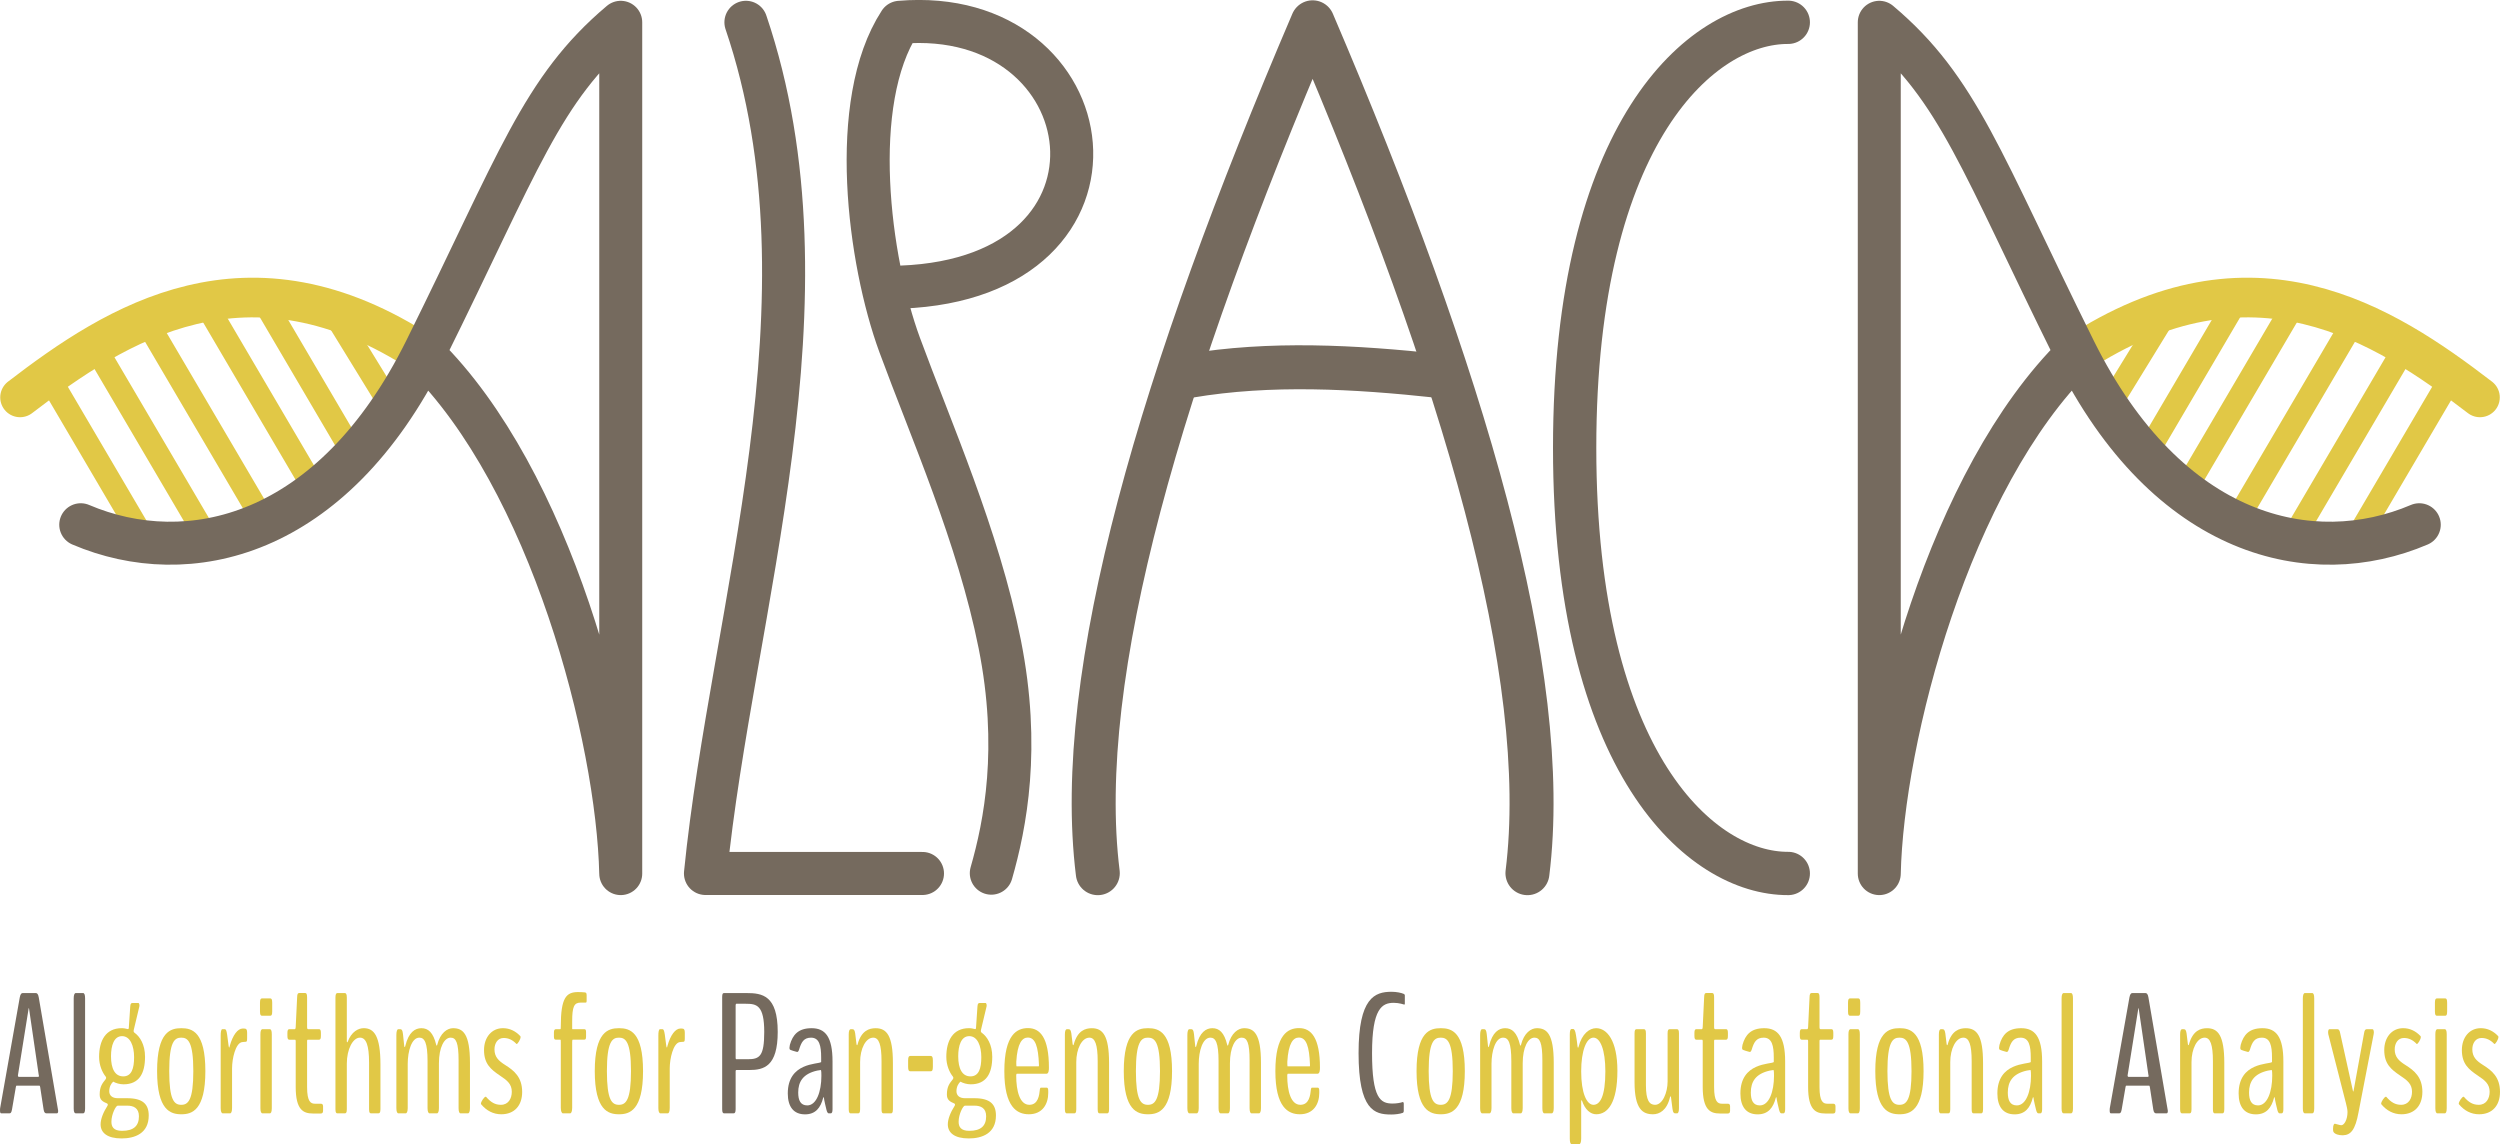 <?xml version="1.0" encoding="UTF-8" standalone="no"?>
<!-- Created with Inkscape (http://www.inkscape.org/) -->

<svg
   xmlns:dc="http://purl.org/dc/elements/1.1/"
   xmlns:cc="http://creativecommons.org/ns#"
   xmlns:rdf="http://www.w3.org/1999/02/22-rdf-syntax-ns#"
   xmlns:svg="http://www.w3.org/2000/svg"
   xmlns="http://www.w3.org/2000/svg"
   xmlns:sodipodi="http://sodipodi.sourceforge.net/DTD/sodipodi-0.dtd"
   xmlns:inkscape="http://www.inkscape.org/namespaces/inkscape"
   width="200.144mm"
   height="91.603mm"
   viewBox="0 0 200.144 91.603"
   version="1.1"
   id="svg8"
   inkscape:version="0.92.4 (5da689c313, 2019-01-14)"
   sodipodi:docname="logo_title.svg">
  <defs
     id="defs2" />
  <sodipodi:namedview
     id="base"
     pagecolor="#ffffff"
     bordercolor="#666666"
     borderopacity="1.0"
     inkscape:pageopacity="0.0"
     inkscape:pageshadow="2"
     inkscape:zoom="0.98994949"
     inkscape:cx="247.20087"
     inkscape:cy="-13.200328"
     inkscape:document-units="mm"
     inkscape:current-layer="layer1"
     showgrid="false"
     inkscape:object-paths="true"
     inkscape:snap-center="true"
     inkscape:snap-midpoints="true"
     inkscape:snap-global="true"
     fit-margin-top="0"
     fit-margin-left="0"
     fit-margin-right="0"
     fit-margin-bottom="0"
     inkscape:window-width="2560"
     inkscape:window-height="1376"
     inkscape:window-x="0"
     inkscape:window-y="27"
     inkscape:window-maximized="1" />
  <g
     inkscape:label="Layer 1"
     inkscape:groupmode="layer"
     id="layer1"
     transform="translate(-11.776,-186.376)">
    <g
       id="g5085"
       transform="translate(2.268,14.741)">
      <g
         transform="matrix(-1,0,0,1,214.749,120.715)"
         id="g4864"
         style="stroke:#e1c846;stroke-opacity:1">
        <path
           sodipodi:nodetypes="cc"
           inkscape:connector-curvature="0"
           id="path4850"
           d="m 171.315,79.299 c 14.097,-9.282 24.635,-2.462 32.32,3.435"
           style="fill:none;stroke:#e1c846;stroke-width:3.175;stroke-linecap:round;stroke-linejoin:miter;stroke-miterlimit:4;stroke-dasharray:none;stroke-opacity:1" />
        <path
           sodipodi:nodetypes="cc"
           inkscape:connector-curvature="0"
           id="path4852"
           d="M 178.651,75.732 173.837,83.567"
           style="fill:none;stroke:#e1c846;stroke-width:1.852;stroke-linecap:butt;stroke-linejoin:miter;stroke-miterlimit:4;stroke-dasharray:none;stroke-opacity:1" />
        <path
           style="fill:none;stroke:#e1c846;stroke-width:1.852;stroke-linecap:butt;stroke-linejoin:miter;stroke-miterlimit:4;stroke-dasharray:none;stroke-opacity:1"
           d="M 184.286,74.753 176.854,87.402"
           id="path4854"
           inkscape:connector-curvature="0"
           sodipodi:nodetypes="cc" />
        <path
           sodipodi:nodetypes="cc"
           inkscape:connector-curvature="0"
           id="path4856"
           d="m 188.861,75.106 -8.901,15.149"
           style="fill:none;stroke:#e1c846;stroke-width:1.852;stroke-linecap:butt;stroke-linejoin:miter;stroke-miterlimit:4;stroke-dasharray:none;stroke-opacity:1" />
        <path
           style="fill:none;stroke:#e1c846;stroke-width:1.852;stroke-linecap:butt;stroke-linejoin:miter;stroke-miterlimit:4;stroke-dasharray:none;stroke-opacity:1"
           d="m 193.579,76.538 -9.522,16.205"
           id="path4858"
           inkscape:connector-curvature="0"
           sodipodi:nodetypes="cc" />
        <path
           sodipodi:nodetypes="cc"
           inkscape:connector-curvature="0"
           id="path4860"
           d="m 197.685,78.615 -9.126,15.531"
           style="fill:none;stroke:#e1c846;stroke-width:1.852;stroke-linecap:butt;stroke-linejoin:miter;stroke-miterlimit:4;stroke-dasharray:none;stroke-opacity:1" />
        <path
           style="fill:none;stroke:#e1c846;stroke-width:1.852;stroke-linecap:butt;stroke-linejoin:miter;stroke-miterlimit:4;stroke-dasharray:none;stroke-opacity:1"
           d="m 201.375,81.049 -7.787,13.252"
           id="path4862"
           inkscape:connector-curvature="0"
           sodipodi:nodetypes="cc" />
      </g>
      <g
         transform="translate(4.412,120.715)"
         id="g4848"
         style="stroke:#e1c846;stroke-opacity:1">
        <path
           style="fill:none;stroke:#e1c846;stroke-width:3.175;stroke-linecap:round;stroke-linejoin:miter;stroke-miterlimit:4;stroke-dasharray:none;stroke-opacity:1"
           d="m 171.315,79.299 c 14.097,-9.282 24.635,-2.462 32.32,3.435"
           id="path4827"
           inkscape:connector-curvature="0"
           sodipodi:nodetypes="cc" />
        <path
           style="fill:none;stroke:#e1c846;stroke-width:1.852;stroke-linecap:butt;stroke-linejoin:miter;stroke-miterlimit:4;stroke-dasharray:none;stroke-opacity:1"
           d="M 178.651,75.732 173.837,83.567"
           id="path4829"
           inkscape:connector-curvature="0"
           sodipodi:nodetypes="cc" />
        <path
           sodipodi:nodetypes="cc"
           inkscape:connector-curvature="0"
           id="path4831"
           d="M 184.286,74.753 176.854,87.402"
           style="fill:none;stroke:#e1c846;stroke-width:1.852;stroke-linecap:butt;stroke-linejoin:miter;stroke-miterlimit:4;stroke-dasharray:none;stroke-opacity:1" />
        <path
           style="fill:none;stroke:#e1c846;stroke-width:1.852;stroke-linecap:butt;stroke-linejoin:miter;stroke-miterlimit:4;stroke-dasharray:none;stroke-opacity:1"
           d="m 188.861,75.106 -8.901,15.149"
           id="path4833"
           inkscape:connector-curvature="0"
           sodipodi:nodetypes="cc" />
        <path
           sodipodi:nodetypes="cc"
           inkscape:connector-curvature="0"
           id="path4835"
           d="m 193.579,76.538 -9.522,16.205"
           style="fill:none;stroke:#e1c846;stroke-width:1.852;stroke-linecap:butt;stroke-linejoin:miter;stroke-miterlimit:4;stroke-dasharray:none;stroke-opacity:1" />
        <path
           style="fill:none;stroke:#e1c846;stroke-width:1.852;stroke-linecap:butt;stroke-linejoin:miter;stroke-miterlimit:4;stroke-dasharray:none;stroke-opacity:1"
           d="m 197.685,78.615 -9.126,15.531"
           id="path4837"
           inkscape:connector-curvature="0"
           sodipodi:nodetypes="cc" />
        <path
           sodipodi:nodetypes="cc"
           inkscape:connector-curvature="0"
           id="path4839"
           d="m 201.375,81.049 -7.787,13.252"
           style="fill:none;stroke:#e1c846;stroke-width:1.852;stroke-linecap:butt;stroke-linejoin:miter;stroke-miterlimit:4;stroke-dasharray:none;stroke-opacity:1" />
      </g>
      <path
         inkscape:connector-curvature="0"
         id="path4962"
         d="m 104.695,201.731 c 6.519,-1.102 13.238,-0.73 20.006,0"
         style="fill:none;stroke:#756a5e;stroke-width:3.521;stroke-linecap:round;stroke-linejoin:round;stroke-miterlimit:4;stroke-dasharray:none;stroke-opacity:1" />
      <path
         inkscape:connector-curvature="0"
         id="path4766"
         d="m 97.395,241.539 c -1.979,-15.925 5.092,-39.808 17.198,-68.118 12.106,28.31 19.177,52.193 17.198,68.118"
         style="fill:none;stroke:#756a5e;stroke-width:3.521;stroke-linecap:round;stroke-linejoin:round;stroke-miterlimit:4;stroke-dasharray:none;stroke-opacity:1" />
      <path
         style="fill:none;stroke:#756a5e;stroke-width:3.466;stroke-linecap:round;stroke-linejoin:round;stroke-miterlimit:4;stroke-dasharray:none;stroke-opacity:1"
         d="m 152.674,173.421 c -6.927,-0.035 -17.103,8.746 -17.103,34.071 0,25.325 10.176,34.106 17.103,34.071"
         id="path4806"
         inkscape:connector-curvature="0"
         sodipodi:nodetypes="ccc" />
      <path
         sodipodi:nodetypes="ccc"
         inkscape:connector-curvature="0"
         id="path4808"
         d="m 69.225,173.421 c 7.516,22.16 -1.124,47.003 -3.239,68.142 h 17.373"
         style="fill:none;stroke:#756a5e;stroke-width:3.446;stroke-linecap:round;stroke-linejoin:round;stroke-miterlimit:4;stroke-dasharray:none;stroke-opacity:1" />
      <path
         sodipodi:nodetypes="cszcsc"
         inkscape:connector-curvature="0"
         id="path4816"
         d="m 88.87,241.539 c 1.118,-3.892 2.331,-10.021 0.676,-18.332 -1.714,-8.612 -5.543,-17.231 -8.013,-23.956 -2.47,-6.725 -4.158,-19.416 0.014,-25.831 16.633,-1.414 19.947,20.435 0.106,21.2 -0.386,0.015 -1.454,-0.036 -1.454,-0.036"
         style="fill:none;stroke:#756a5e;stroke-width:3.445;stroke-linecap:round;stroke-linejoin:round;stroke-miterlimit:4;stroke-dasharray:none;stroke-opacity:1" />
      <path
         style="fill:none;stroke:#756a5e;stroke-width:3.44;stroke-linecap:round;stroke-linejoin:round;stroke-miterlimit:4;stroke-dasharray:none;stroke-opacity:1"
         d="m 175.727,200.014 c -10.169,10 -15.521,30.661 -15.769,41.56 v -68.154 c 6.353,5.356 8.163,11.197 15.635,26.259 7.473,15.062 19.025,17.621 27.596,13.965"
         id="path4825"
         inkscape:connector-curvature="0"
         sodipodi:nodetypes="ccczc" />
      <path
         sodipodi:nodetypes="ccczc"
         inkscape:connector-curvature="0"
         id="path4822"
         d="m 43.434,200.014 c 10.169,10 15.521,30.661 15.769,41.56 v -68.154 c -6.353,5.356 -8.163,11.197 -15.635,26.259 -7.473,15.062 -19.025,17.621 -27.596,13.965"
         style="fill:none;stroke:#756a5e;stroke-width:3.44;stroke-linecap:round;stroke-linejoin:round;stroke-miterlimit:4;stroke-dasharray:none;stroke-opacity:1" />
    </g>
    <path
       inkscape:connector-curvature="0"
       id="path4784"
       style="font-style:normal;font-variant:normal;font-weight:normal;font-stretch:normal;font-size:13.715px;line-height:1.25;font-family:BenchNine;-inkscape-font-specification:BenchNine;letter-spacing:0px;word-spacing:0px;fill:#756a5e;fill-opacity:1;stroke:none;stroke-width:0.343"
       d="m 13.297,272.588 c -0.067,0 -0.087,-0.054 -0.087,-0.1 0,-0.013 0,-0.034 0.007,-0.06 l 0.851,-5.311 c 0,-0.013 0.007,-0.034 0.02,-0.034 0.007,0 0.007,0.013 0.013,0.04 l 0.777,5.324 c 0.013,0.007 0.013,0.027 0.013,0.047 0,0.047 -0.013,0.094 -0.033,0.094 z m -1.42,2.92 h 0.65 c 0.1,0 0.161,-0.047 0.208,-0.301 l 0.308,-1.795 c 0.013,-0.06 0.027,-0.121 0.054,-0.121 h 1.835 c 0.033,0 0.047,0.054 0.06,0.114 l 0.275,1.801 c 0.04,0.261 0.141,0.301 0.228,0.301 h 0.83 c 0.067,0 0.107,-0.047 0.107,-0.194 0,-0.06 -0.027,-0.134 -0.033,-0.208 l -1.52,-8.88 c -0.047,-0.275 -0.134,-0.348 -0.241,-0.348 h -1.038 c -0.107,0 -0.188,0.074 -0.241,0.348 l -1.574,8.88 c -0.007,0.04 -0.007,0.074 -0.007,0.107 v 0.094 c 0,0.154 0.04,0.201 0.1,0.201 z" />
    <path
       inkscape:connector-curvature="0"
       id="path4786"
       style="font-style:normal;font-variant:normal;font-weight:normal;font-stretch:normal;font-size:13.715px;line-height:1.25;font-family:BenchNine;-inkscape-font-specification:BenchNine;letter-spacing:0px;word-spacing:0px;fill:#756a5e;fill-opacity:1;stroke:none;stroke-width:0.343"
       d="m 17.844,275.508 h 0.583 c 0.1,0 0.161,-0.1 0.161,-0.388 v -8.82 c 0,-0.288 -0.06,-0.422 -0.161,-0.422 h -0.583 c -0.1,0 -0.167,0.134 -0.167,0.422 v 8.82 c 0,0.288 0.067,0.388 0.167,0.388 z" />
    <path
       inkscape:connector-curvature="0"
       id="path4788"
       style="font-style:normal;font-variant:normal;font-weight:normal;font-stretch:normal;font-size:13.715px;line-height:1.25;font-family:BenchNine;-inkscape-font-specification:BenchNine;letter-spacing:0px;word-spacing:0px;fill:#e1c846;fill-opacity:1;stroke:none;stroke-width:0.343"
       d="m 21.641,272.548 c -0.65,0 -0.978,-0.596 -0.978,-1.607 0,-0.864 0.234,-1.614 0.884,-1.614 0.656,0 0.964,0.777 0.964,1.688 0,0.891 -0.194,1.534 -0.871,1.534 z m -0.094,4.36 c -0.696,0 -0.851,-0.342 -0.851,-0.73 0,-0.596 0.355,-1.286 0.502,-1.286 h 0.77 c 0.502,0 0.931,0.194 0.931,0.851 0,0.757 -0.409,1.165 -1.353,1.165 z m -0.04,0.609 c 1.065,0 2.176,-0.402 2.176,-1.835 0,-0.904 -0.469,-1.386 -1.728,-1.386 h -0.75 c -0.455,0 -0.683,-0.228 -0.683,-0.563 0,-0.375 0.181,-0.65 0.321,-0.763 0.201,0.121 0.529,0.214 0.824,0.214 1.232,0 1.721,-0.851 1.721,-2.203 0,-0.991 -0.422,-1.614 -0.81,-1.902 -0.08,-0.054 -0.127,-0.1 -0.094,-0.248 l 0.449,-1.882 c 0.027,-0.114 -0.013,-0.275 -0.08,-0.275 h -0.449 c -0.107,0 -0.188,0.013 -0.201,0.288 l -0.114,1.694 c -0.007,0.107 -0.04,0.121 -0.114,0.1 -0.114,-0.027 -0.261,-0.067 -0.449,-0.067 -1.293,0 -1.815,1.005 -1.815,2.297 0,0.676 0.254,1.239 0.522,1.574 0.027,0.027 0.04,0.067 0.04,0.107 0,0.034 -0.013,0.074 -0.047,0.121 -0.234,0.301 -0.469,0.549 -0.469,1.212 0,0.429 0.234,0.569 0.603,0.723 0.033,0.02 0.047,0.047 0.047,0.087 0,0.034 -0.013,0.067 -0.027,0.094 -0.335,0.522 -0.549,1.058 -0.549,1.487 0,0.69 0.563,1.125 1.674,1.125 z" />
    <path
       inkscape:connector-curvature="0"
       id="path4790"
       style="font-style:normal;font-variant:normal;font-weight:normal;font-stretch:normal;font-size:13.715px;line-height:1.25;font-family:BenchNine;-inkscape-font-specification:BenchNine;letter-spacing:0px;word-spacing:0px;fill:#e1c846;fill-opacity:1;stroke:none;stroke-width:0.343"
       d="m 26.295,275.582 c 0.851,0 1.922,-0.315 1.922,-3.456 0,-3.154 -1.065,-3.436 -1.922,-3.436 -0.864,0 -1.942,0.281 -1.942,3.436 0,3.141 1.078,3.456 1.942,3.456 z m -0.007,-0.757 c -0.563,0 -0.964,-0.368 -0.964,-2.699 0,-2.344 0.422,-2.679 0.964,-2.679 0.536,0 0.964,0.328 0.964,2.679 0,2.337 -0.415,2.699 -0.964,2.699 z" />
    <path
       inkscape:connector-curvature="0"
       id="path4792"
       style="font-style:normal;font-variant:normal;font-weight:normal;font-stretch:normal;font-size:13.715px;line-height:1.25;font-family:BenchNine;-inkscape-font-specification:BenchNine;letter-spacing:0px;word-spacing:0px;fill:#e1c846;fill-opacity:1;stroke:none;stroke-width:0.343"
       d="m 29.61,275.508 h 0.583 c 0.094,0 0.161,-0.141 0.161,-0.429 v -3.161 c 0,-0.797 0.275,-2.002 0.784,-2.11 0.04,-0.013 0.288,-0.027 0.288,-0.027 0.1,0 0.134,-0.04 0.134,-0.261 v -0.482 c 0,-0.228 -0.054,-0.321 -0.248,-0.321 h -0.107 c -0.395,0.007 -0.79,0.509 -1.038,1.406 -0.007,0.047 -0.02,0.114 -0.04,0.114 -0.02,0 -0.033,-0.054 -0.047,-0.114 l -0.121,-0.924 c -0.047,-0.301 -0.087,-0.429 -0.194,-0.429 h -0.188 c -0.1,0 -0.134,0.228 -0.134,0.516 v 5.793 c 0,0.288 0.067,0.429 0.167,0.429 z" />
    <path
       inkscape:connector-curvature="0"
       id="path4794"
       style="font-style:normal;font-variant:normal;font-weight:normal;font-stretch:normal;font-size:13.715px;line-height:1.25;font-family:BenchNine;-inkscape-font-specification:BenchNine;letter-spacing:0px;word-spacing:0px;fill:#e1c846;fill-opacity:1;stroke:none;stroke-width:0.343"
       d="m 32.751,267.693 h 0.663 c 0.094,0 0.154,-0.054 0.154,-0.342 v -0.696 c 0,-0.288 -0.06,-0.348 -0.154,-0.348 h -0.663 c -0.1,0 -0.161,0.06 -0.161,0.348 v 0.696 c 0,0.288 0.06,0.342 0.161,0.342 z m 0.04,7.815 h 0.583 c 0.1,0 0.161,-0.121 0.161,-0.409 v -5.927 c 0,-0.288 -0.06,-0.402 -0.161,-0.402 h -0.583 c -0.1,0 -0.167,0.114 -0.167,0.402 v 5.927 c 0,0.288 0.067,0.409 0.167,0.409 z" />
    <path
       inkscape:connector-curvature="0"
       id="path4796"
       style="font-style:normal;font-variant:normal;font-weight:normal;font-stretch:normal;font-size:13.715px;line-height:1.25;font-family:BenchNine;-inkscape-font-specification:BenchNine;letter-spacing:0px;word-spacing:0px;fill:#e1c846;fill-opacity:1;stroke:none;stroke-width:0.343"
       d="m 36.816,275.521 h 0.63 c 0.121,0 0.194,-0.047 0.194,-0.228 v -0.355 c 0,-0.167 -0.094,-0.201 -0.181,-0.201 h -0.462 c -0.335,0 -0.636,-0.141 -0.636,-1.333 v -3.67 c 0,-0.114 0.027,-0.121 0.08,-0.121 h 0.864 c 0.1,0 0.161,-0.047 0.161,-0.295 v -0.254 c 0,-0.248 -0.06,-0.295 -0.161,-0.295 h -0.864 c -0.054,0 -0.08,-0.047 -0.08,-0.181 v -2.371 c 0,-0.288 -0.06,-0.342 -0.161,-0.342 h -0.469 c -0.1,0 -0.161,0.06 -0.167,0.342 l -0.114,2.371 c -0.007,0.134 -0.033,0.181 -0.074,0.181 h -0.429 c -0.094,0 -0.161,0.047 -0.161,0.295 v 0.254 c 0,0.248 0.067,0.295 0.161,0.295 h 0.429 c 0.04,0 0.074,0.007 0.074,0.121 v 3.67 c 0,1.815 0.603,2.116 1.366,2.116 z" />
    <path
       inkscape:connector-curvature="0"
       id="path4798"
       style="font-style:normal;font-variant:normal;font-weight:normal;font-stretch:normal;font-size:13.715px;line-height:1.25;font-family:BenchNine;-inkscape-font-specification:BenchNine;letter-spacing:0px;word-spacing:0px;fill:#e1c846;fill-opacity:1;stroke:none;stroke-width:0.343"
       d="m 38.792,275.508 h 0.589 c 0.094,0 0.161,-0.047 0.161,-0.335 v -3.65 c 0,-1.145 0.482,-2.076 1.051,-2.076 0.489,0 0.73,0.596 0.73,2.002 v 3.723 c 0,0.288 0.06,0.335 0.161,0.335 h 0.583 c 0.094,0 0.167,-0.047 0.167,-0.335 v -3.563 c 0,-2.297 -0.509,-2.92 -1.339,-2.92 -0.429,0 -0.984,0.275 -1.286,1.098 -0.013,0.02 -0.027,0.034 -0.04,0.034 -0.013,0 -0.027,-0.02 -0.027,-0.08 v -3.502 c 0,-0.288 -0.067,-0.362 -0.167,-0.362 h -0.583 c -0.094,0 -0.161,0.074 -0.161,0.362 v 8.934 c 0,0.288 0.067,0.335 0.161,0.335 z" />
    <path
       inkscape:connector-curvature="0"
       id="path4800"
       style="font-style:normal;font-variant:normal;font-weight:normal;font-stretch:normal;font-size:13.715px;line-height:1.25;font-family:BenchNine;-inkscape-font-specification:BenchNine;letter-spacing:0px;word-spacing:0px;fill:#e1c846;fill-opacity:1;stroke:none;stroke-width:0.343"
       d="m 43.674,275.508 h 0.576 c 0.094,0 0.167,-0.134 0.167,-0.422 V 271.55 c 0,-1.045 0.321,-2.103 0.931,-2.103 0.415,0 0.656,0.395 0.656,1.882 v 3.757 c 0,0.288 0.067,0.422 0.167,0.422 h 0.583 c 0.094,0 0.161,-0.134 0.161,-0.422 v -3.583 c 0,-1.293 0.435,-2.056 0.938,-2.056 0.429,0 0.636,0.388 0.636,1.822 v 3.817 c 0,0.288 0.06,0.422 0.161,0.422 h 0.583 c 0.1,0 0.167,-0.134 0.167,-0.422 v -3.623 c 0,-2.331 -0.563,-2.773 -1.353,-2.773 -0.462,0 -1.025,0.368 -1.272,1.346 -0.013,0.04 -0.02,0.047 -0.04,0.047 -0.013,0 -0.02,-0.013 -0.033,-0.047 -0.241,-1.011 -0.65,-1.346 -1.192,-1.346 -0.496,0 -1.018,0.308 -1.286,1.42 -0.013,0.054 -0.027,0.094 -0.04,0.094 -0.027,0 -0.04,-0.034 -0.047,-0.087 l -0.1,-0.958 c -0.033,-0.301 -0.1,-0.388 -0.201,-0.388 h -0.174 c -0.1,0 -0.154,0.188 -0.154,0.475 v 5.84 c 0,0.288 0.067,0.422 0.167,0.422 z" />
    <path
       inkscape:connector-curvature="0"
       id="path4802"
       style="font-style:normal;font-variant:normal;font-weight:normal;font-stretch:normal;font-size:13.715px;line-height:1.25;font-family:BenchNine;-inkscape-font-specification:BenchNine;letter-spacing:0px;word-spacing:0px;fill:#e1c846;fill-opacity:1;stroke:none;stroke-width:0.343"
       d="m 53.579,273.793 c 0,-1.179 -0.643,-1.708 -1.359,-2.156 -0.536,-0.335 -0.857,-0.656 -0.857,-1.252 0,-0.482 0.254,-0.911 0.737,-0.911 0.388,0 0.723,0.161 1.018,0.475 0.007,0.007 0.013,0.007 0.02,0.007 0.087,0 0.315,-0.375 0.315,-0.556 0,-0.034 -0.007,-0.06 -0.027,-0.08 -0.368,-0.388 -0.83,-0.63 -1.386,-0.63 -0.911,0 -1.514,0.743 -1.514,1.755 0,1.105 0.556,1.554 1.259,2.029 0.596,0.395 0.964,0.69 0.964,1.306 0,0.542 -0.275,1.045 -0.871,1.045 -0.469,0 -0.81,-0.201 -1.185,-0.636 -0.007,-0.007 -0.02,-0.013 -0.033,-0.013 -0.114,0 -0.382,0.395 -0.382,0.556 0,0.02 0.007,0.034 0.013,0.047 0.429,0.516 0.978,0.804 1.614,0.804 1.065,0 1.674,-0.71 1.674,-1.788 z" />
    <path
       inkscape:connector-curvature="0"
       id="path4804"
       style="font-style:normal;font-variant:normal;font-weight:normal;font-stretch:normal;font-size:13.715px;line-height:1.25;font-family:BenchNine;-inkscape-font-specification:BenchNine;letter-spacing:0px;word-spacing:0px;fill:#e1c846;fill-opacity:1;stroke:none;stroke-width:0.343"
       d="m 56.847,275.508 h 0.569 c 0.094,0 0.167,-0.154 0.167,-0.442 v -5.27 c 0,-0.134 0.013,-0.188 0.06,-0.188 h 0.904 c 0.1,0 0.147,-0.04 0.147,-0.241 v -0.362 c 0,-0.194 -0.047,-0.234 -0.147,-0.234 h -0.944 c -0.007,0 -0.02,-0.02 -0.02,-0.04 v -0.569 c 0,-1.205 0.154,-1.52 0.683,-1.52 h 0.388 c 0.087,0 0.087,-0.04 0.087,-0.268 v -0.335 c 0,-0.188 -0.074,-0.201 -0.141,-0.214 -0.067,-0.013 -0.409,-0.027 -0.542,-0.027 -0.958,0 -1.386,0.455 -1.386,2.752 0,0.147 0,0.221 -0.047,0.221 h -0.342 c -0.1,0 -0.161,0.06 -0.161,0.261 v 0.335 c 0,0.208 0.06,0.241 0.161,0.241 h 0.342 c 0.047,0 0.047,0.054 0.047,0.188 v 5.27 c 0,0.288 0.08,0.442 0.174,0.442 z" />
    <path
       inkscape:connector-curvature="0"
       id="path4807"
       style="font-style:normal;font-variant:normal;font-weight:normal;font-stretch:normal;font-size:13.715px;line-height:1.25;font-family:BenchNine;-inkscape-font-specification:BenchNine;letter-spacing:0px;word-spacing:0px;fill:#e1c846;fill-opacity:1;stroke:none;stroke-width:0.343"
       d="m 61.334,275.582 c 0.851,0 1.922,-0.315 1.922,-3.456 0,-3.154 -1.065,-3.436 -1.922,-3.436 -0.864,0 -1.942,0.281 -1.942,3.436 0,3.141 1.078,3.456 1.942,3.456 z m -0.007,-0.757 c -0.563,0 -0.964,-0.368 -0.964,-2.699 0,-2.344 0.422,-2.679 0.964,-2.679 0.536,0 0.964,0.328 0.964,2.679 0,2.337 -0.415,2.699 -0.964,2.699 z" />
    <path
       inkscape:connector-curvature="0"
       id="path4809"
       style="font-style:normal;font-variant:normal;font-weight:normal;font-stretch:normal;font-size:13.715px;line-height:1.25;font-family:BenchNine;-inkscape-font-specification:BenchNine;letter-spacing:0px;word-spacing:0px;fill:#e1c846;fill-opacity:1;stroke:none;stroke-width:0.343"
       d="m 64.649,275.508 h 0.583 c 0.094,0 0.161,-0.141 0.161,-0.429 v -3.161 c 0,-0.797 0.275,-2.002 0.784,-2.11 0.04,-0.013 0.288,-0.027 0.288,-0.027 0.1,0 0.134,-0.04 0.134,-0.261 v -0.482 c 0,-0.228 -0.054,-0.321 -0.248,-0.321 h -0.107 c -0.395,0.007 -0.79,0.509 -1.038,1.406 -0.007,0.047 -0.02,0.114 -0.04,0.114 -0.02,0 -0.033,-0.054 -0.047,-0.114 l -0.121,-0.924 c -0.047,-0.301 -0.087,-0.429 -0.194,-0.429 h -0.188 c -0.1,0 -0.134,0.228 -0.134,0.516 v 5.793 c 0,0.288 0.067,0.429 0.167,0.429 z" />
    <path
       inkscape:connector-curvature="0"
       id="path4811"
       style="font-style:normal;font-variant:normal;font-weight:normal;font-stretch:normal;font-size:13.715px;line-height:1.25;font-family:BenchNine;-inkscape-font-specification:BenchNine;letter-spacing:0px;word-spacing:0px;fill:#756a5e;fill-opacity:1;stroke:none;stroke-width:0.343"
       d="m 70.723,271.175 c -0.033,0 -0.054,-0.027 -0.054,-0.107 v -4.219 c 0,-0.08 0.027,-0.114 0.06,-0.114 h 0.763 c 0.857,0 1.467,0.114 1.467,2.257 0,1.935 -0.362,2.183 -1.319,2.183 z m -0.971,4.333 h 0.75 c 0.1,0 0.167,-0.067 0.167,-0.328 v -3.027 c 0,-0.094 0.027,-0.114 0.06,-0.114 h 1.025 c 1.179,0 2.284,-0.281 2.284,-3.054 0,-2.927 -1.246,-3.107 -2.498,-3.107 h -1.788 c -0.094,0 -0.161,0.027 -0.161,0.308 v 8.994 c 0,0.268 0.067,0.328 0.161,0.328 z" />
    <path
       inkscape:connector-curvature="0"
       id="path4813"
       style="font-style:normal;font-variant:normal;font-weight:normal;font-stretch:normal;font-size:13.715px;line-height:1.25;font-family:BenchNine;-inkscape-font-specification:BenchNine;letter-spacing:0px;word-spacing:0px;fill:#756a5e;fill-opacity:1;stroke:none;stroke-width:0.343"
       d="m 76.402,274.872 c -0.529,0 -0.723,-0.395 -0.723,-1.031 0,-0.871 0.388,-1.5 1.514,-1.755 0.02,-0.007 0.288,-0.047 0.295,-0.047 0.047,0 0.047,0.375 0.047,0.469 0,1.259 -0.395,2.364 -1.132,2.364 z m -0.181,0.717 c 0.844,0 1.252,-0.522 1.46,-1.339 0.013,-0.047 0.047,-0.04 0.054,0 0.013,0.188 0.167,0.817 0.208,0.984 0.047,0.181 0.107,0.275 0.181,0.275 h 0.161 c 0.087,0 0.141,-0.094 0.141,-0.328 v -3.831 c 0,-1.969 -0.583,-2.659 -1.674,-2.659 -1.072,0 -1.514,0.529 -1.741,1.333 -0.033,0.127 -0.047,0.321 -0.007,0.362 0.013,0.054 0.496,0.188 0.563,0.201 0.074,0.02 0.127,-0.02 0.181,-0.181 0.174,-0.576 0.362,-0.958 0.958,-0.958 0.67,0 0.81,0.656 0.81,1.587 v 0.368 c -0.248,0.194 -2.672,0.007 -2.672,2.511 0,1.065 0.469,1.674 1.38,1.674 z" />
    <path
       inkscape:connector-curvature="0"
       id="path4815"
       style="font-style:normal;font-variant:normal;font-weight:normal;font-stretch:normal;font-size:13.715px;line-height:1.25;font-family:BenchNine;-inkscape-font-specification:BenchNine;letter-spacing:0px;word-spacing:0px;fill:#e1c846;fill-opacity:1;stroke:none;stroke-width:0.343"
       d="m 79.891,275.508 h 0.583 c 0.094,0 0.161,-0.047 0.161,-0.335 v -3.77 c 0,-1.065 0.449,-1.955 1.051,-1.955 0.455,0 0.663,0.569 0.663,1.882 v 3.844 c 0,0.288 0.06,0.335 0.161,0.335 h 0.589 c 0.094,0 0.161,-0.047 0.161,-0.335 v -3.703 c 0,-2.19 -0.502,-2.779 -1.38,-2.779 -0.516,0 -1.138,0.181 -1.447,1.286 -0.007,0.04 -0.02,0.074 -0.04,0.074 -0.02,0 -0.033,-0.027 -0.047,-0.074 l -0.107,-0.877 c -0.047,-0.301 -0.121,-0.328 -0.228,-0.328 h -0.127 c -0.1,0 -0.161,0.127 -0.161,0.415 v 5.987 c 0,0.288 0.074,0.335 0.167,0.335 z" />
    <path
       inkscape:connector-curvature="0"
       id="path4817"
       style="font-style:normal;font-variant:normal;font-weight:normal;font-stretch:normal;font-size:13.715px;line-height:1.25;font-family:BenchNine;-inkscape-font-specification:BenchNine;letter-spacing:0px;word-spacing:0px;fill:#e1c846;fill-opacity:1;stroke:none;stroke-width:0.343"
       d="m 84.645,272.139 h 1.647 c 0.1,0 0.167,-0.06 0.167,-0.348 v -0.522 c 0,-0.288 -0.067,-0.355 -0.167,-0.355 H 84.645 c -0.1,0 -0.167,0.067 -0.167,0.355 v 0.522 c 0,0.288 0.067,0.348 0.167,0.348 z" />
    <path
       inkscape:connector-curvature="0"
       id="path4819"
       style="font-style:normal;font-variant:normal;font-weight:normal;font-stretch:normal;font-size:13.715px;line-height:1.25;font-family:BenchNine;-inkscape-font-specification:BenchNine;letter-spacing:0px;word-spacing:0px;fill:#e1c846;fill-opacity:1;stroke:none;stroke-width:0.343"
       d="m 89.467,272.548 c -0.65,0 -0.978,-0.596 -0.978,-1.607 0,-0.864 0.234,-1.614 0.884,-1.614 0.656,0 0.964,0.777 0.964,1.688 0,0.891 -0.194,1.534 -0.871,1.534 z m -0.094,4.36 c -0.696,0 -0.851,-0.342 -0.851,-0.73 0,-0.596 0.355,-1.286 0.502,-1.286 h 0.77 c 0.502,0 0.931,0.194 0.931,0.851 0,0.757 -0.409,1.165 -1.353,1.165 z m -0.04,0.609 c 1.065,0 2.176,-0.402 2.176,-1.835 0,-0.904 -0.469,-1.386 -1.728,-1.386 h -0.75 c -0.455,0 -0.683,-0.228 -0.683,-0.563 0,-0.375 0.181,-0.65 0.321,-0.763 0.201,0.121 0.529,0.214 0.824,0.214 1.232,0 1.721,-0.851 1.721,-2.203 0,-0.991 -0.422,-1.614 -0.81,-1.902 -0.08,-0.054 -0.127,-0.1 -0.094,-0.248 l 0.449,-1.882 c 0.027,-0.114 -0.013,-0.275 -0.08,-0.275 h -0.449 c -0.107,0 -0.188,0.013 -0.201,0.288 l -0.114,1.694 c -0.007,0.107 -0.04,0.121 -0.114,0.1 -0.114,-0.027 -0.261,-0.067 -0.449,-0.067 -1.293,0 -1.815,1.005 -1.815,2.297 0,0.676 0.254,1.239 0.522,1.574 0.027,0.027 0.04,0.067 0.04,0.107 0,0.034 -0.013,0.074 -0.047,0.121 -0.234,0.301 -0.469,0.549 -0.469,1.212 0,0.429 0.234,0.569 0.603,0.723 0.033,0.02 0.047,0.047 0.047,0.087 0,0.034 -0.013,0.067 -0.027,0.094 -0.335,0.522 -0.549,1.058 -0.549,1.487 0,0.69 0.563,1.125 1.674,1.125 z" />
    <path
       inkscape:connector-curvature="0"
       id="path4821"
       style="font-style:normal;font-variant:normal;font-weight:normal;font-stretch:normal;font-size:13.715px;line-height:1.25;font-family:BenchNine;-inkscape-font-specification:BenchNine;letter-spacing:0px;word-spacing:0px;fill:#e1c846;fill-opacity:1;stroke:none;stroke-width:0.343"
       d="m 93.157,271.744 c -0.02,0 -0.02,-0.301 -0.02,-0.362 0.087,-1.514 0.482,-1.942 0.924,-1.942 0.596,0 0.837,0.71 0.891,2.183 0,0.04 0,0.121 -0.013,0.121 z m 2.538,2.116 v -0.134 c 0,-0.147 -0.013,-0.275 -0.127,-0.275 h -0.455 c -0.047,0 -0.08,0.054 -0.087,0.134 -0.047,0.469 -0.134,1.239 -0.844,1.239 -0.757,0 -1.051,-1.085 -1.051,-2.344 0,-0.074 0.02,-0.141 0.047,-0.141 h 2.371 c 0.181,0 0.201,-0.288 0.201,-0.482 0,-2.418 -0.71,-3.174 -1.674,-3.174 -0.871,0 -1.895,0.496 -1.895,3.449 0,2.873 1.011,3.449 1.962,3.449 1.078,0 1.554,-0.797 1.554,-1.721 z" />
    <path
       inkscape:connector-curvature="0"
       id="path4823"
       style="font-style:normal;font-variant:normal;font-weight:normal;font-stretch:normal;font-size:13.715px;line-height:1.25;font-family:BenchNine;-inkscape-font-specification:BenchNine;letter-spacing:0px;word-spacing:0px;fill:#e1c846;fill-opacity:1;stroke:none;stroke-width:0.343"
       d="m 97.196,275.508 h 0.583 c 0.094,0 0.161,-0.047 0.161,-0.335 v -3.77 c 0,-1.065 0.449,-1.955 1.051,-1.955 0.455,0 0.663,0.569 0.663,1.882 v 3.844 c 0,0.288 0.06,0.335 0.161,0.335 h 0.589 c 0.094,0 0.161,-0.047 0.161,-0.335 v -3.703 c 0,-2.19 -0.502,-2.779 -1.38,-2.779 -0.516,0 -1.138,0.181 -1.447,1.286 -0.007,0.04 -0.02,0.074 -0.04,0.074 -0.02,0 -0.033,-0.027 -0.047,-0.074 l -0.107,-0.877 c -0.047,-0.301 -0.121,-0.328 -0.228,-0.328 h -0.127 c -0.1,0 -0.161,0.127 -0.161,0.415 v 5.987 c 0,0.288 0.074,0.335 0.167,0.335 z" />
    <path
       inkscape:connector-curvature="0"
       id="path4826"
       style="font-style:normal;font-variant:normal;font-weight:normal;font-stretch:normal;font-size:13.715px;line-height:1.25;font-family:BenchNine;-inkscape-font-specification:BenchNine;letter-spacing:0px;word-spacing:0px;fill:#e1c846;fill-opacity:1;stroke:none;stroke-width:0.343"
       d="m 103.685,275.582 c 0.851,0 1.922,-0.315 1.922,-3.456 0,-3.154 -1.065,-3.436 -1.922,-3.436 -0.864,0 -1.942,0.281 -1.942,3.436 0,3.141 1.078,3.456 1.942,3.456 z m -0.007,-0.757 c -0.563,0 -0.964,-0.368 -0.964,-2.699 0,-2.344 0.422,-2.679 0.964,-2.679 0.536,0 0.964,0.328 0.964,2.679 0,2.337 -0.415,2.699 -0.964,2.699 z" />
    <path
       inkscape:connector-curvature="0"
       id="path4828"
       style="font-style:normal;font-variant:normal;font-weight:normal;font-stretch:normal;font-size:13.715px;line-height:1.25;font-family:BenchNine;-inkscape-font-specification:BenchNine;letter-spacing:0px;word-spacing:0px;fill:#e1c846;fill-opacity:1;stroke:none;stroke-width:0.343"
       d="m 107,275.508 h 0.576 c 0.094,0 0.167,-0.134 0.167,-0.422 V 271.55 c 0,-1.045 0.321,-2.103 0.931,-2.103 0.415,0 0.656,0.395 0.656,1.882 v 3.757 c 0,0.288 0.067,0.422 0.167,0.422 h 0.583 c 0.094,0 0.161,-0.134 0.161,-0.422 v -3.583 c 0,-1.293 0.435,-2.056 0.938,-2.056 0.429,0 0.636,0.388 0.636,1.822 v 3.817 c 0,0.288 0.06,0.422 0.161,0.422 h 0.583 c 0.1,0 0.167,-0.134 0.167,-0.422 v -3.623 c 0,-2.331 -0.563,-2.773 -1.353,-2.773 -0.462,0 -1.025,0.368 -1.272,1.346 -0.013,0.04 -0.02,0.047 -0.04,0.047 -0.013,0 -0.02,-0.013 -0.034,-0.047 -0.241,-1.011 -0.65,-1.346 -1.192,-1.346 -0.496,0 -1.018,0.308 -1.286,1.42 -0.013,0.054 -0.027,0.094 -0.04,0.094 -0.027,0 -0.04,-0.034 -0.047,-0.087 l -0.1,-0.958 c -0.034,-0.301 -0.1,-0.388 -0.201,-0.388 h -0.174 c -0.1,0 -0.154,0.188 -0.154,0.475 v 5.84 c 0,0.288 0.067,0.422 0.167,0.422 z" />
    <path
       inkscape:connector-curvature="0"
       id="path4830"
       style="font-style:normal;font-variant:normal;font-weight:normal;font-stretch:normal;font-size:13.715px;line-height:1.25;font-family:BenchNine;-inkscape-font-specification:BenchNine;letter-spacing:0px;word-spacing:0px;fill:#e1c846;fill-opacity:1;stroke:none;stroke-width:0.343"
       d="m 114.855,271.744 c -0.02,0 -0.02,-0.301 -0.02,-0.362 0.087,-1.514 0.482,-1.942 0.924,-1.942 0.596,0 0.837,0.71 0.891,2.183 0,0.04 0,0.121 -0.013,0.121 z m 2.538,2.116 v -0.134 c 0,-0.147 -0.013,-0.275 -0.127,-0.275 h -0.455 c -0.047,0 -0.08,0.054 -0.087,0.134 -0.047,0.469 -0.134,1.239 -0.844,1.239 -0.757,0 -1.051,-1.085 -1.051,-2.344 0,-0.074 0.02,-0.141 0.047,-0.141 h 2.371 c 0.181,0 0.201,-0.288 0.201,-0.482 0,-2.418 -0.71,-3.174 -1.674,-3.174 -0.871,0 -1.895,0.496 -1.895,3.449 0,2.873 1.011,3.449 1.962,3.449 1.078,0 1.554,-0.797 1.554,-1.721 z" />
    <path
       inkscape:connector-curvature="0"
       id="path4832"
       style="font-style:normal;font-variant:normal;font-weight:normal;font-stretch:normal;font-size:13.715px;line-height:1.25;font-family:BenchNine;-inkscape-font-specification:BenchNine;letter-spacing:0px;word-spacing:0px;fill:#756a5e;fill-opacity:1;stroke:none;stroke-width:0.343"
       d="m 123.133,275.602 c 0.308,0 0.703,-0.04 0.971,-0.141 0.013,-0.007 0.054,-0.1 0.054,-0.121 v -0.63 c 0,-0.02 -0.04,-0.114 -0.054,-0.114 -0.228,0.08 -0.542,0.127 -0.851,0.127 -0.964,0 -1.634,-0.422 -1.634,-4.038 0,-3.583 0.804,-4.025 1.741,-4.025 0.442,0 0.817,0.141 0.837,0.141 0.027,0 0.047,-0.007 0.047,-0.08 v -0.65 c 0,-0.087 -0.054,-0.094 -0.074,-0.121 -0.208,-0.094 -0.603,-0.174 -0.991,-0.174 -1.339,0 -2.639,0.475 -2.639,4.909 0,4.574 1.279,4.916 2.592,4.916 z" />
    <path
       inkscape:connector-curvature="0"
       id="path4834"
       style="font-style:normal;font-variant:normal;font-weight:normal;font-stretch:normal;font-size:13.715px;line-height:1.25;font-family:BenchNine;-inkscape-font-specification:BenchNine;letter-spacing:0px;word-spacing:0px;fill:#e1c846;fill-opacity:1;stroke:none;stroke-width:0.343"
       d="m 127.124,275.582 c 0.851,0 1.922,-0.315 1.922,-3.456 0,-3.154 -1.065,-3.436 -1.922,-3.436 -0.864,0 -1.942,0.281 -1.942,3.436 0,3.141 1.078,3.456 1.942,3.456 z m -0.007,-0.757 c -0.563,0 -0.964,-0.368 -0.964,-2.699 0,-2.344 0.422,-2.679 0.964,-2.679 0.536,0 0.964,0.328 0.964,2.679 0,2.337 -0.415,2.699 -0.964,2.699 z" />
    <path
       inkscape:connector-curvature="0"
       id="path4836"
       style="font-style:normal;font-variant:normal;font-weight:normal;font-stretch:normal;font-size:13.715px;line-height:1.25;font-family:BenchNine;-inkscape-font-specification:BenchNine;letter-spacing:0px;word-spacing:0px;fill:#e1c846;fill-opacity:1;stroke:none;stroke-width:0.343"
       d="m 130.439,275.508 h 0.576 c 0.094,0 0.167,-0.134 0.167,-0.422 V 271.55 c 0,-1.045 0.321,-2.103 0.931,-2.103 0.415,0 0.656,0.395 0.656,1.882 v 3.757 c 0,0.288 0.067,0.422 0.167,0.422 h 0.583 c 0.094,0 0.161,-0.134 0.161,-0.422 v -3.583 c 0,-1.293 0.435,-2.056 0.938,-2.056 0.429,0 0.636,0.388 0.636,1.822 v 3.817 c 0,0.288 0.06,0.422 0.161,0.422 h 0.583 c 0.1,0 0.167,-0.134 0.167,-0.422 v -3.623 c 0,-2.331 -0.563,-2.773 -1.353,-2.773 -0.462,0 -1.025,0.368 -1.272,1.346 -0.013,0.04 -0.02,0.047 -0.04,0.047 -0.013,0 -0.02,-0.013 -0.034,-0.047 -0.241,-1.011 -0.65,-1.346 -1.192,-1.346 -0.496,0 -1.018,0.308 -1.286,1.42 -0.013,0.054 -0.027,0.094 -0.04,0.094 -0.027,0 -0.04,-0.034 -0.047,-0.087 l -0.1,-0.958 c -0.034,-0.301 -0.1,-0.388 -0.201,-0.388 h -0.174 c -0.1,0 -0.154,0.188 -0.154,0.475 v 5.84 c 0,0.288 0.067,0.422 0.167,0.422 z" />
    <path
       inkscape:connector-curvature="0"
       id="path4838"
       style="font-style:normal;font-variant:normal;font-weight:normal;font-stretch:normal;font-size:13.715px;line-height:1.25;font-family:BenchNine;-inkscape-font-specification:BenchNine;letter-spacing:0px;word-spacing:0px;fill:#e1c846;fill-opacity:1;stroke:none;stroke-width:0.343"
       d="m 139.346,274.825 c -0.549,0 -0.984,-0.958 -0.984,-2.679 0,-1.627 0.409,-2.699 0.984,-2.699 0.542,0 0.951,0.971 0.951,2.699 0,2.016 -0.429,2.679 -0.951,2.679 z m -1.741,3.154 h 0.596 c 0.094,0 0.161,-0.161 0.161,-0.449 v -2.994 c 0,-0.054 0.013,-0.074 0.027,-0.074 0.013,0 0.034,0.013 0.04,0.034 0.241,0.73 0.683,1.085 1.138,1.085 0.924,0 1.694,-0.917 1.694,-3.482 0,-2.431 -0.844,-3.409 -1.701,-3.409 -0.522,0 -1.138,0.422 -1.413,1.507 -0.013,0.04 -0.02,0.054 -0.04,0.054 -0.007,0 -0.027,-0.027 -0.034,-0.074 0,-0.121 -0.107,-0.784 -0.127,-0.924 -0.054,-0.382 -0.141,-0.496 -0.221,-0.496 h -0.134 c -0.094,0 -0.141,0.154 -0.141,0.442 v 8.331 c 0,0.288 0.054,0.449 0.154,0.449 z" />
    <path
       inkscape:connector-curvature="0"
       id="path4840"
       style="font-style:normal;font-variant:normal;font-weight:normal;font-stretch:normal;font-size:13.715px;line-height:1.25;font-family:BenchNine;-inkscape-font-specification:BenchNine;letter-spacing:0px;word-spacing:0px;fill:#e1c846;fill-opacity:1;stroke:none;stroke-width:0.343"
       d="m 144.107,275.582 c 0.522,0 1.112,-0.315 1.359,-1.346 0.013,-0.047 0.027,-0.094 0.04,-0.094 0.02,0 0.04,0.034 0.047,0.087 l 0.121,0.944 c 0.047,0.308 0.121,0.335 0.228,0.335 h 0.134 c 0.1,0 0.154,-0.134 0.154,-0.422 v -5.98 c 0,-0.288 -0.067,-0.335 -0.167,-0.335 h -0.576 c -0.1,0 -0.167,0.047 -0.167,0.335 v 3.851 c 0,0.891 -0.402,1.868 -1.005,1.868 -0.449,0 -0.73,-0.348 -0.73,-1.574 v -4.145 c 0,-0.288 -0.067,-0.335 -0.167,-0.335 h -0.583 c -0.094,0 -0.161,0.047 -0.161,0.335 v 3.904 c 0,2.156 0.65,2.572 1.473,2.572 z" />
    <path
       inkscape:connector-curvature="0"
       id="path4842"
       style="font-style:normal;font-variant:normal;font-weight:normal;font-stretch:normal;font-size:13.715px;line-height:1.25;font-family:BenchNine;-inkscape-font-specification:BenchNine;letter-spacing:0px;word-spacing:0px;fill:#e1c846;fill-opacity:1;stroke:none;stroke-width:0.343"
       d="m 149.458,275.521 h 0.63 c 0.121,0 0.194,-0.047 0.194,-0.228 v -0.355 c 0,-0.167 -0.094,-0.201 -0.181,-0.201 h -0.462 c -0.335,0 -0.636,-0.141 -0.636,-1.333 v -3.67 c 0,-0.114 0.027,-0.121 0.08,-0.121 h 0.864 c 0.1,0 0.161,-0.047 0.161,-0.295 v -0.254 c 0,-0.248 -0.06,-0.295 -0.161,-0.295 h -0.864 c -0.054,0 -0.08,-0.047 -0.08,-0.181 v -2.371 c 0,-0.288 -0.06,-0.342 -0.161,-0.342 h -0.469 c -0.1,0 -0.161,0.06 -0.167,0.342 l -0.114,2.371 c -0.007,0.134 -0.034,0.181 -0.074,0.181 h -0.429 c -0.094,0 -0.161,0.047 -0.161,0.295 v 0.254 c 0,0.248 0.067,0.295 0.161,0.295 h 0.429 c 0.04,0 0.074,0.007 0.074,0.121 v 3.67 c 0,1.815 0.603,2.116 1.366,2.116 z" />
    <path
       inkscape:connector-curvature="0"
       id="path4844"
       style="font-style:normal;font-variant:normal;font-weight:normal;font-stretch:normal;font-size:13.715px;line-height:1.25;font-family:BenchNine;-inkscape-font-specification:BenchNine;letter-spacing:0px;word-spacing:0px;fill:#e1c846;fill-opacity:1;stroke:none;stroke-width:0.343"
       d="m 152.666,274.872 c -0.529,0 -0.723,-0.395 -0.723,-1.031 0,-0.871 0.388,-1.5 1.514,-1.755 0.02,-0.007 0.288,-0.047 0.295,-0.047 0.047,0 0.047,0.375 0.047,0.469 0,1.259 -0.395,2.364 -1.132,2.364 z m -0.181,0.717 c 0.844,0 1.252,-0.522 1.46,-1.339 0.013,-0.047 0.047,-0.04 0.054,0 0.013,0.188 0.167,0.817 0.208,0.984 0.047,0.181 0.107,0.275 0.181,0.275 h 0.161 c 0.087,0 0.141,-0.094 0.141,-0.328 v -3.831 c 0,-1.969 -0.583,-2.659 -1.674,-2.659 -1.071,0 -1.514,0.529 -1.741,1.333 -0.034,0.127 -0.047,0.321 -0.007,0.362 0.013,0.054 0.496,0.188 0.563,0.201 0.074,0.02 0.127,-0.02 0.181,-0.181 0.174,-0.576 0.362,-0.958 0.958,-0.958 0.67,0 0.81,0.656 0.81,1.587 v 0.368 c -0.248,0.194 -2.672,0.007 -2.672,2.511 0,1.065 0.469,1.674 1.38,1.674 z" />
    <path
       inkscape:connector-curvature="0"
       id="path4846"
       style="font-style:normal;font-variant:normal;font-weight:normal;font-stretch:normal;font-size:13.715px;line-height:1.25;font-family:BenchNine;-inkscape-font-specification:BenchNine;letter-spacing:0px;word-spacing:0px;fill:#e1c846;fill-opacity:1;stroke:none;stroke-width:0.343"
       d="m 157.896,275.521 h 0.63 c 0.121,0 0.194,-0.047 0.194,-0.228 v -0.355 c 0,-0.167 -0.094,-0.201 -0.181,-0.201 h -0.462 c -0.335,0 -0.636,-0.141 -0.636,-1.333 v -3.67 c 0,-0.114 0.027,-0.121 0.08,-0.121 h 0.864 c 0.1,0 0.161,-0.047 0.161,-0.295 v -0.254 c 0,-0.248 -0.06,-0.295 -0.161,-0.295 h -0.864 c -0.054,0 -0.08,-0.047 -0.08,-0.181 v -2.371 c 0,-0.288 -0.06,-0.342 -0.161,-0.342 h -0.469 c -0.1,0 -0.161,0.06 -0.167,0.342 l -0.114,2.371 c -0.007,0.134 -0.034,0.181 -0.074,0.181 h -0.429 c -0.094,0 -0.161,0.047 -0.161,0.295 v 0.254 c 0,0.248 0.067,0.295 0.161,0.295 h 0.429 c 0.04,0 0.074,0.007 0.074,0.121 v 3.67 c 0,1.815 0.603,2.116 1.366,2.116 z" />
    <path
       inkscape:connector-curvature="0"
       id="path4848"
       style="font-style:normal;font-variant:normal;font-weight:normal;font-stretch:normal;font-size:13.715px;line-height:1.25;font-family:BenchNine;-inkscape-font-specification:BenchNine;letter-spacing:0px;word-spacing:0px;fill:#e1c846;fill-opacity:1;stroke:none;stroke-width:0.343"
       d="m 159.885,267.693 h 0.663 c 0.094,0 0.154,-0.054 0.154,-0.342 v -0.696 c 0,-0.288 -0.06,-0.348 -0.154,-0.348 h -0.663 c -0.1,0 -0.161,0.06 -0.161,0.348 v 0.696 c 0,0.288 0.06,0.342 0.161,0.342 z m 0.04,7.815 h 0.583 c 0.1,0 0.161,-0.121 0.161,-0.409 v -5.927 c 0,-0.288 -0.06,-0.402 -0.161,-0.402 h -0.583 c -0.1,0 -0.167,0.114 -0.167,0.402 v 5.927 c 0,0.288 0.067,0.409 0.167,0.409 z" />
    <path
       inkscape:connector-curvature="0"
       id="path4851"
       style="font-style:normal;font-variant:normal;font-weight:normal;font-stretch:normal;font-size:13.715px;line-height:1.25;font-family:BenchNine;-inkscape-font-specification:BenchNine;letter-spacing:0px;word-spacing:0px;fill:#e1c846;fill-opacity:1;stroke:none;stroke-width:0.343"
       d="m 163.85,275.582 c 0.851,0 1.922,-0.315 1.922,-3.456 0,-3.154 -1.065,-3.436 -1.922,-3.436 -0.864,0 -1.942,0.281 -1.942,3.436 0,3.141 1.078,3.456 1.942,3.456 z m -0.007,-0.757 c -0.563,0 -0.964,-0.368 -0.964,-2.699 0,-2.344 0.422,-2.679 0.964,-2.679 0.536,0 0.964,0.328 0.964,2.679 0,2.337 -0.415,2.699 -0.964,2.699 z" />
    <path
       inkscape:connector-curvature="0"
       id="path4853"
       style="font-style:normal;font-variant:normal;font-weight:normal;font-stretch:normal;font-size:13.715px;line-height:1.25;font-family:BenchNine;-inkscape-font-specification:BenchNine;letter-spacing:0px;word-spacing:0px;fill:#e1c846;fill-opacity:1;stroke:none;stroke-width:0.343"
       d="m 167.165,275.508 h 0.583 c 0.094,0 0.161,-0.047 0.161,-0.335 v -3.77 c 0,-1.065 0.449,-1.955 1.051,-1.955 0.455,0 0.663,0.569 0.663,1.882 v 3.844 c 0,0.288 0.06,0.335 0.161,0.335 h 0.589 c 0.094,0 0.161,-0.047 0.161,-0.335 v -3.703 c 0,-2.19 -0.502,-2.779 -1.38,-2.779 -0.516,0 -1.138,0.181 -1.447,1.286 -0.007,0.04 -0.02,0.074 -0.04,0.074 -0.02,0 -0.034,-0.027 -0.047,-0.074 l -0.107,-0.877 c -0.047,-0.301 -0.121,-0.328 -0.228,-0.328 h -0.127 c -0.1,0 -0.161,0.127 -0.161,0.415 v 5.987 c 0,0.288 0.074,0.335 0.167,0.335 z" />
    <path
       inkscape:connector-curvature="0"
       id="path4855"
       style="font-style:normal;font-variant:normal;font-weight:normal;font-stretch:normal;font-size:13.715px;line-height:1.25;font-family:BenchNine;-inkscape-font-specification:BenchNine;letter-spacing:0px;word-spacing:0px;fill:#e1c846;fill-opacity:1;stroke:none;stroke-width:0.343"
       d="m 173.239,274.872 c -0.529,0 -0.723,-0.395 -0.723,-1.031 0,-0.871 0.388,-1.5 1.514,-1.755 0.02,-0.007 0.288,-0.047 0.295,-0.047 0.047,0 0.047,0.375 0.047,0.469 0,1.259 -0.395,2.364 -1.132,2.364 z m -0.181,0.717 c 0.844,0 1.252,-0.522 1.46,-1.339 0.013,-0.047 0.047,-0.04 0.054,0 0.013,0.188 0.167,0.817 0.208,0.984 0.047,0.181 0.107,0.275 0.181,0.275 h 0.161 c 0.087,0 0.141,-0.094 0.141,-0.328 v -3.831 c 0,-1.969 -0.583,-2.659 -1.674,-2.659 -1.071,0 -1.514,0.529 -1.741,1.333 -0.034,0.127 -0.047,0.321 -0.007,0.362 0.013,0.054 0.496,0.188 0.563,0.201 0.074,0.02 0.127,-0.02 0.181,-0.181 0.174,-0.576 0.362,-0.958 0.958,-0.958 0.67,0 0.81,0.656 0.81,1.587 v 0.368 c -0.248,0.194 -2.672,0.007 -2.672,2.511 0,1.065 0.469,1.674 1.38,1.674 z" />
    <path
       inkscape:connector-curvature="0"
       id="path4857"
       style="font-style:normal;font-variant:normal;font-weight:normal;font-stretch:normal;font-size:13.715px;line-height:1.25;font-family:BenchNine;-inkscape-font-specification:BenchNine;letter-spacing:0px;word-spacing:0px;fill:#e1c846;fill-opacity:1;stroke:none;stroke-width:0.343"
       d="m 176.989,275.508 h 0.583 c 0.1,0 0.161,-0.1 0.161,-0.388 v -8.82 c 0,-0.288 -0.06,-0.422 -0.161,-0.422 h -0.583 c -0.1,0 -0.167,0.134 -0.167,0.422 v 8.82 c 0,0.288 0.067,0.388 0.167,0.388 z" />
    <path
       inkscape:connector-curvature="0"
       id="path4859"
       style="font-style:normal;font-variant:normal;font-weight:normal;font-stretch:normal;font-size:13.715px;line-height:1.25;font-family:BenchNine;-inkscape-font-specification:BenchNine;letter-spacing:0px;word-spacing:0px;fill:#756a5e;fill-opacity:1;stroke:none;stroke-width:0.343"
       d="m 182.193,272.588 c -0.067,0 -0.087,-0.054 -0.087,-0.1 0,-0.013 0,-0.034 0.007,-0.06 l 0.851,-5.311 c 0,-0.013 0.007,-0.034 0.02,-0.034 0.007,0 0.007,0.013 0.013,0.04 l 0.777,5.324 c 0.013,0.007 0.013,0.027 0.013,0.047 0,0.047 -0.013,0.094 -0.034,0.094 z m -1.42,2.92 h 0.65 c 0.1,0 0.161,-0.047 0.208,-0.301 l 0.308,-1.795 c 0.013,-0.06 0.027,-0.121 0.054,-0.121 h 1.835 c 0.034,0 0.047,0.054 0.06,0.114 l 0.275,1.801 c 0.04,0.261 0.141,0.301 0.228,0.301 h 0.83 c 0.067,0 0.107,-0.047 0.107,-0.194 0,-0.06 -0.027,-0.134 -0.034,-0.208 l -1.52,-8.88 c -0.047,-0.275 -0.134,-0.348 -0.241,-0.348 h -1.038 c -0.107,0 -0.188,0.074 -0.241,0.348 l -1.574,8.88 c -0.007,0.04 -0.007,0.074 -0.007,0.107 v 0.094 c 0,0.154 0.04,0.201 0.1,0.201 z" />
    <path
       inkscape:connector-curvature="0"
       id="path4861"
       style="font-style:normal;font-variant:normal;font-weight:normal;font-stretch:normal;font-size:13.715px;line-height:1.25;font-family:BenchNine;-inkscape-font-specification:BenchNine;letter-spacing:0px;word-spacing:0px;fill:#e1c846;fill-opacity:1;stroke:none;stroke-width:0.343"
       d="m 186.479,275.508 h 0.583 c 0.094,0 0.161,-0.047 0.161,-0.335 v -3.77 c 0,-1.065 0.449,-1.955 1.051,-1.955 0.455,0 0.663,0.569 0.663,1.882 v 3.844 c 0,0.288 0.06,0.335 0.161,0.335 h 0.589 c 0.094,0 0.161,-0.047 0.161,-0.335 v -3.703 c 0,-2.19 -0.502,-2.779 -1.38,-2.779 -0.516,0 -1.138,0.181 -1.447,1.286 -0.007,0.04 -0.02,0.074 -0.04,0.074 -0.02,0 -0.034,-0.027 -0.047,-0.074 l -0.107,-0.877 c -0.047,-0.301 -0.121,-0.328 -0.228,-0.328 h -0.127 c -0.1,0 -0.161,0.127 -0.161,0.415 v 5.987 c 0,0.288 0.074,0.335 0.167,0.335 z" />
    <path
       inkscape:connector-curvature="0"
       id="path4863"
       style="font-style:normal;font-variant:normal;font-weight:normal;font-stretch:normal;font-size:13.715px;line-height:1.25;font-family:BenchNine;-inkscape-font-specification:BenchNine;letter-spacing:0px;word-spacing:0px;fill:#e1c846;fill-opacity:1;stroke:none;stroke-width:0.343"
       d="m 192.553,274.872 c -0.529,0 -0.723,-0.395 -0.723,-1.031 0,-0.871 0.388,-1.5 1.514,-1.755 0.02,-0.007 0.288,-0.047 0.295,-0.047 0.047,0 0.047,0.375 0.047,0.469 0,1.259 -0.395,2.364 -1.132,2.364 z m -0.181,0.717 c 0.844,0 1.252,-0.522 1.46,-1.339 0.013,-0.047 0.047,-0.04 0.054,0 0.013,0.188 0.167,0.817 0.208,0.984 0.047,0.181 0.107,0.275 0.181,0.275 h 0.161 c 0.087,0 0.141,-0.094 0.141,-0.328 v -3.831 c 0,-1.969 -0.583,-2.659 -1.674,-2.659 -1.072,0 -1.514,0.529 -1.741,1.333 -0.034,0.127 -0.047,0.321 -0.007,0.362 0.013,0.054 0.496,0.188 0.563,0.201 0.074,0.02 0.127,-0.02 0.181,-0.181 0.174,-0.576 0.362,-0.958 0.958,-0.958 0.67,0 0.81,0.656 0.81,1.587 v 0.368 c -0.248,0.194 -2.672,0.007 -2.672,2.511 0,1.065 0.469,1.674 1.38,1.674 z" />
    <path
       inkscape:connector-curvature="0"
       id="path4865"
       style="font-style:normal;font-variant:normal;font-weight:normal;font-stretch:normal;font-size:13.715px;line-height:1.25;font-family:BenchNine;-inkscape-font-specification:BenchNine;letter-spacing:0px;word-spacing:0px;fill:#e1c846;fill-opacity:1;stroke:none;stroke-width:0.343"
       d="m 196.303,275.508 h 0.583 c 0.1,0 0.161,-0.1 0.161,-0.388 v -8.82 c 0,-0.288 -0.06,-0.422 -0.161,-0.422 h -0.583 c -0.1,0 -0.167,0.134 -0.167,0.422 v 8.82 c 0,0.288 0.067,0.388 0.167,0.388 z" />
    <path
       inkscape:connector-curvature="0"
       id="path4867"
       style="font-style:normal;font-variant:normal;font-weight:normal;font-stretch:normal;font-size:13.715px;line-height:1.25;font-family:BenchNine;-inkscape-font-specification:BenchNine;letter-spacing:0px;word-spacing:0px;fill:#e1c846;fill-opacity:1;stroke:none;stroke-width:0.343"
       d="m 199.216,276.459 c -0.141,0 -0.455,-0.121 -0.516,-0.121 -0.054,0 -0.147,0.074 -0.147,0.415 0,0.1 0.007,0.194 0.034,0.241 0.114,0.188 0.429,0.268 0.696,0.268 h 0.087 c 0.596,-0.027 0.964,-0.409 1.226,-1.848 l 1.205,-6.221 c 0.007,-0.047 0.02,-0.107 0.02,-0.154 0,-0.174 -0.047,-0.268 -0.114,-0.268 h -0.455 c -0.107,0 -0.181,0.067 -0.221,0.355 l -0.83,4.561 c 0,0.047 -0.013,0.074 -0.027,0.074 -0.013,0 -0.02,-0.034 -0.034,-0.074 l -1.011,-4.581 c -0.047,-0.281 -0.127,-0.335 -0.234,-0.335 h -0.636 c -0.054,0 -0.1,0.094 -0.1,0.248 0,0.047 0.007,0.1 0.013,0.147 l 1.406,5.498 c 0.06,0.254 0.134,0.529 0.134,0.737 0,0.616 -0.268,1.058 -0.496,1.058 z" />
    <path
       inkscape:connector-curvature="0"
       id="path4869"
       style="font-style:normal;font-variant:normal;font-weight:normal;font-stretch:normal;font-size:13.715px;line-height:1.25;font-family:BenchNine;-inkscape-font-specification:BenchNine;letter-spacing:0px;word-spacing:0px;fill:#e1c846;fill-opacity:1;stroke:none;stroke-width:0.343"
       d="m 205.706,273.793 c 0,-1.179 -0.643,-1.708 -1.359,-2.156 -0.536,-0.335 -0.857,-0.656 -0.857,-1.252 0,-0.482 0.254,-0.911 0.737,-0.911 0.388,0 0.723,0.161 1.018,0.475 0.007,0.007 0.013,0.007 0.02,0.007 0.087,0 0.315,-0.375 0.315,-0.556 0,-0.034 -0.007,-0.06 -0.027,-0.08 -0.368,-0.388 -0.83,-0.63 -1.386,-0.63 -0.911,0 -1.514,0.743 -1.514,1.755 0,1.105 0.556,1.554 1.259,2.029 0.596,0.395 0.964,0.69 0.964,1.306 0,0.542 -0.275,1.045 -0.871,1.045 -0.469,0 -0.81,-0.201 -1.185,-0.636 -0.007,-0.007 -0.02,-0.013 -0.034,-0.013 -0.114,0 -0.382,0.395 -0.382,0.556 0,0.02 0.007,0.034 0.013,0.047 0.429,0.516 0.978,0.804 1.614,0.804 1.065,0 1.674,-0.71 1.674,-1.788 z" />
    <path
       inkscape:connector-curvature="0"
       id="path4871"
       style="font-style:normal;font-variant:normal;font-weight:normal;font-stretch:normal;font-size:13.715px;line-height:1.25;font-family:BenchNine;-inkscape-font-specification:BenchNine;letter-spacing:0px;word-spacing:0px;fill:#e1c846;fill-opacity:1;stroke:none;stroke-width:0.343"
       d="m 206.871,267.693 h 0.663 c 0.094,0 0.154,-0.054 0.154,-0.342 v -0.696 c 0,-0.288 -0.06,-0.348 -0.154,-0.348 h -0.663 c -0.1,0 -0.161,0.06 -0.161,0.348 v 0.696 c 0,0.288 0.06,0.342 0.161,0.342 z m 0.04,7.815 h 0.583 c 0.1,0 0.161,-0.121 0.161,-0.409 v -5.927 c 0,-0.288 -0.06,-0.402 -0.161,-0.402 h -0.583 c -0.1,0 -0.167,0.114 -0.167,0.402 v 5.927 c 0,0.288 0.067,0.409 0.167,0.409 z" />
    <path
       inkscape:connector-curvature="0"
       id="path4873"
       style="font-style:normal;font-variant:normal;font-weight:normal;font-stretch:normal;font-size:13.715px;line-height:1.25;font-family:BenchNine;-inkscape-font-specification:BenchNine;letter-spacing:0px;word-spacing:0px;fill:#e1c846;fill-opacity:1;stroke:none;stroke-width:0.343"
       d="m 211.92,273.793 c 0,-1.179 -0.643,-1.708 -1.359,-2.156 -0.536,-0.335 -0.857,-0.656 -0.857,-1.252 0,-0.482 0.254,-0.911 0.737,-0.911 0.388,0 0.723,0.161 1.018,0.475 0.007,0.007 0.013,0.007 0.02,0.007 0.087,0 0.315,-0.375 0.315,-0.556 0,-0.034 -0.007,-0.06 -0.027,-0.08 -0.368,-0.388 -0.83,-0.63 -1.386,-0.63 -0.911,0 -1.514,0.743 -1.514,1.755 0,1.105 0.556,1.554 1.259,2.029 0.596,0.395 0.964,0.69 0.964,1.306 0,0.542 -0.275,1.045 -0.871,1.045 -0.469,0 -0.81,-0.201 -1.185,-0.636 -0.007,-0.007 -0.02,-0.013 -0.034,-0.013 -0.114,0 -0.382,0.395 -0.382,0.556 0,0.02 0.007,0.034 0.013,0.047 0.429,0.516 0.978,0.804 1.614,0.804 1.065,0 1.674,-0.71 1.674,-1.788 z" />
  </g>
</svg>
